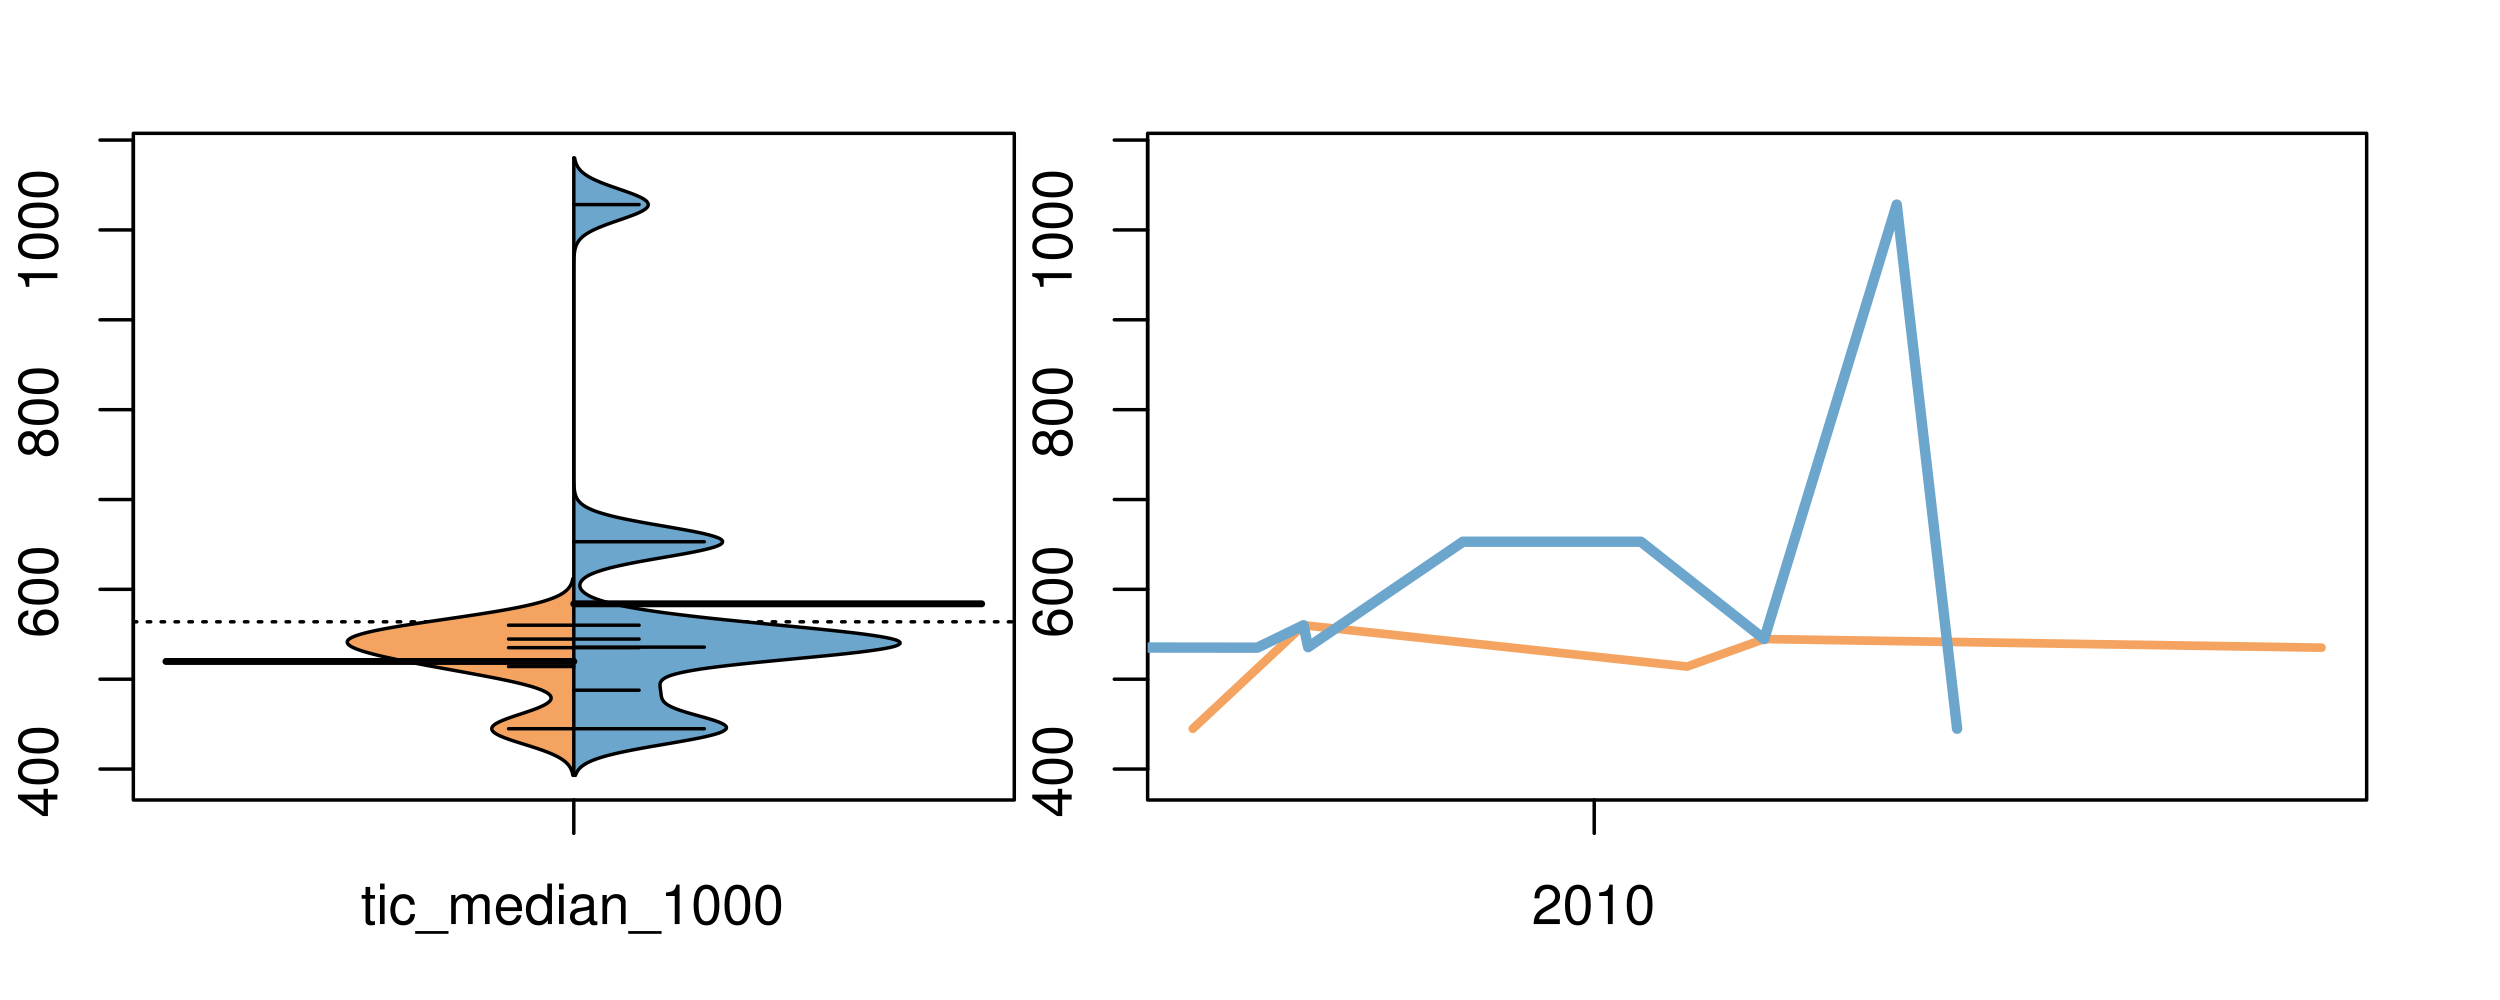 <?xml version="1.0" encoding="UTF-8"?>
<svg xmlns="http://www.w3.org/2000/svg" xmlns:xlink="http://www.w3.org/1999/xlink" width="540pt" height="216pt" viewBox="0 0 540 216" version="1.1">
<defs>
<g>
<symbol overflow="visible" id="glyph0-0">
<path style="stroke:none;" d="M -2.047 -3.922 L 0 -3.922 L 0 -4.984 L -2.047 -4.984 L -2.047 -6.234 L -2.984 -6.234 L -2.984 -4.984 L -8.516 -4.984 L -8.516 -4.203 L -3.156 -0.344 L -2.047 -0.344 Z M -2.984 -3.922 L -2.984 -1.266 L -6.703 -3.922 Z M -2.984 -3.922 "/>
</symbol>
<symbol overflow="visible" id="glyph0-1">
<path style="stroke:none;" d="M -8.516 -3.297 C -8.516 -2.516 -8.156 -1.781 -7.578 -1.344 C -6.828 -0.797 -5.688 -0.516 -4.109 -0.516 C -1.25 -0.516 0.281 -1.469 0.281 -3.297 C 0.281 -5.094 -1.25 -6.078 -4.047 -6.078 C -5.703 -6.078 -6.797 -5.812 -7.578 -5.25 C -8.172 -4.812 -8.516 -4.109 -8.516 -3.297 Z M -7.578 -3.297 C -7.578 -4.438 -6.422 -5 -4.141 -5 C -1.734 -5 -0.594 -4.453 -0.594 -3.281 C -0.594 -2.156 -1.781 -1.594 -4.109 -1.594 C -6.438 -1.594 -7.578 -2.156 -7.578 -3.297 Z M -7.578 -3.297 "/>
</symbol>
<symbol overflow="visible" id="glyph0-2">
<path style="stroke:none;" d="M -6.281 -5.969 C -7.688 -5.766 -8.516 -4.859 -8.516 -3.562 C -8.516 -2.625 -8.047 -1.781 -7.297 -1.281 C -6.469 -0.75 -5.422 -0.516 -3.875 -0.516 C -2.453 -0.516 -1.531 -0.734 -0.781 -1.234 C -0.094 -1.688 0.281 -2.438 0.281 -3.375 C 0.281 -4.984 -0.922 -6.156 -2.594 -6.156 C -4.172 -6.156 -5.297 -5.078 -5.297 -3.547 C -5.297 -2.719 -4.969 -2.047 -4.344 -1.594 C -6.422 -1.609 -7.578 -2.281 -7.578 -3.484 C -7.578 -4.234 -7.109 -4.75 -6.281 -4.922 Z M -4.359 -3.422 C -4.359 -4.438 -3.641 -5.078 -2.516 -5.078 C -1.438 -5.078 -0.656 -4.359 -0.656 -3.391 C -0.656 -2.406 -1.469 -1.656 -2.562 -1.656 C -3.625 -1.656 -4.359 -2.375 -4.359 -3.422 Z M -4.359 -3.422 "/>
</symbol>
<symbol overflow="visible" id="glyph0-3">
<path style="stroke:none;" d="M -4.469 -4.688 C -5 -5.562 -5.438 -5.859 -6.234 -5.859 C -7.578 -5.859 -8.516 -4.812 -8.516 -3.297 C -8.516 -1.797 -7.578 -0.75 -6.234 -0.75 C -5.453 -0.75 -5.016 -1.031 -4.469 -1.891 C -4.016 -0.922 -3.297 -0.438 -2.359 -0.438 C -0.797 -0.438 0.281 -1.625 0.281 -3.297 C 0.281 -4.984 -0.797 -6.156 -2.359 -6.156 C -3.297 -6.156 -4.016 -5.672 -4.469 -4.688 Z M -7.578 -3.297 C -7.578 -4.203 -7.047 -4.781 -6.219 -4.781 C -5.422 -4.781 -4.891 -4.188 -4.891 -3.297 C -4.891 -2.406 -5.422 -1.828 -6.234 -1.828 C -7.047 -1.828 -7.578 -2.406 -7.578 -3.297 Z M -4.016 -3.297 C -4.016 -4.359 -3.344 -5.078 -2.344 -5.078 C -1.328 -5.078 -0.656 -4.359 -0.656 -3.281 C -0.656 -2.25 -1.344 -1.531 -2.344 -1.531 C -3.344 -1.531 -4.016 -2.25 -4.016 -3.297 Z M -4.016 -3.297 "/>
</symbol>
<symbol overflow="visible" id="glyph0-4">
<path style="stroke:none;" d="M -6.062 -3.109 L 0 -3.109 L 0 -4.156 L -8.516 -4.156 L -8.516 -3.469 C -7.203 -3.094 -7.016 -2.859 -6.812 -1.219 L -6.062 -1.219 Z M -6.062 -3.109 "/>
</symbol>
<symbol overflow="visible" id="glyph0-5">
<path style="stroke:none;" d="M -8.75 -5.938 L -8.75 -4.938 L -5.5 -4.938 C -6.125 -4.531 -6.469 -3.859 -6.469 -3.016 C -6.469 -1.375 -5.156 -0.312 -3.156 -0.312 C -1.031 -0.312 0.281 -1.359 0.281 -3.047 C 0.281 -3.906 -0.047 -4.516 -0.828 -5.047 L 0 -5.047 L 0 -5.938 Z M -5.531 -3.188 C -5.531 -4.266 -4.578 -4.938 -3.078 -4.938 C -1.625 -4.938 -0.656 -4.25 -0.656 -3.188 C -0.656 -2.094 -1.625 -1.359 -3.094 -1.359 C -4.562 -1.359 -5.531 -2.094 -5.531 -3.188 Z M -5.531 -3.188 "/>
</symbol>
<symbol overflow="visible" id="glyph0-6">
<path style="stroke:none;" d="M -6.281 -3.094 L -6.281 -2.047 L -7.266 -2.047 C -7.688 -2.047 -7.906 -2.297 -7.906 -2.75 C -7.906 -2.828 -7.906 -2.875 -7.891 -3.094 L -8.719 -3.094 C -8.766 -2.875 -8.781 -2.734 -8.781 -2.531 C -8.781 -1.609 -8.25 -1.062 -7.359 -1.062 L -6.281 -1.062 L -6.281 -0.219 L -5.469 -0.219 L -5.469 -1.062 L 0 -1.062 L 0 -2.047 L -5.469 -2.047 L -5.469 -3.094 Z M -6.281 -3.094 "/>
</symbol>
<symbol overflow="visible" id="glyph0-7">
<path style="stroke:none;" d="M 1.516 -6.938 L 1.516 0.266 L 2.109 0.266 L 2.109 -6.938 Z M 1.516 -6.938 "/>
</symbol>
<symbol overflow="visible" id="glyph0-8">
<path style="stroke:none;" d="M -6.469 -3.266 C -6.469 -1.5 -5.203 -0.438 -3.094 -0.438 C -0.984 -0.438 0.281 -1.484 0.281 -3.281 C 0.281 -5.047 -0.984 -6.125 -3.047 -6.125 C -5.219 -6.125 -6.469 -5.078 -6.469 -3.266 Z M -5.547 -3.281 C -5.547 -4.406 -4.625 -5.078 -3.062 -5.078 C -1.578 -5.078 -0.641 -4.375 -0.641 -3.281 C -0.641 -2.156 -1.578 -1.469 -3.094 -1.469 C -4.609 -1.469 -5.547 -2.156 -5.547 -3.281 Z M -5.547 -3.281 "/>
</symbol>
<symbol overflow="visible" id="glyph0-9">
<path style="stroke:none;" d="M -8.75 -1.828 L -8.75 -0.812 L 0 -0.812 L 0 -1.828 Z M -8.75 -1.828 "/>
</symbol>
<symbol overflow="visible" id="glyph0-10">
<path style="stroke:none;" d="M -1.25 -2.297 L -1.25 -1.047 L 0 -1.047 L 0 -2.297 Z M -1.25 -2.297 "/>
</symbol>
<symbol overflow="visible" id="glyph0-11">
<path style="stroke:none;" d="M 0 -3.422 L -6.281 -5.828 L -6.281 -4.703 L -1.188 -2.922 L -6.281 -1.25 L -6.281 -0.125 L 0 -2.328 Z M 0 -3.422 "/>
</symbol>
<symbol overflow="visible" id="glyph0-12">
<path style="stroke:none;" d="M -0.594 -6.422 C -0.562 -6.312 -0.562 -6.266 -0.562 -6.203 C -0.562 -5.859 -0.75 -5.656 -1.062 -5.656 L -4.75 -5.656 C -5.875 -5.656 -6.469 -4.844 -6.469 -3.297 C -6.469 -2.391 -6.203 -1.625 -5.734 -1.219 C -5.406 -0.922 -5.047 -0.797 -4.422 -0.781 L -4.422 -1.781 C -5.203 -1.875 -5.547 -2.328 -5.547 -3.266 C -5.547 -4.156 -5.203 -4.672 -4.609 -4.672 L -4.344 -4.672 C -3.922 -4.672 -3.75 -4.422 -3.641 -3.625 C -3.469 -2.203 -3.422 -1.984 -3.266 -1.609 C -2.969 -0.875 -2.406 -0.5 -1.578 -0.5 C -0.438 -0.5 0.281 -1.297 0.281 -2.562 C 0.281 -3.359 0 -4 -0.641 -4.703 C -0.016 -4.781 0.281 -5.094 0.281 -5.734 C 0.281 -5.938 0.25 -6.094 0.172 -6.422 Z M -1.984 -4.672 C -1.641 -4.672 -1.438 -4.578 -1.156 -4.266 C -0.797 -3.859 -0.594 -3.375 -0.594 -2.781 C -0.594 -2 -0.969 -1.547 -1.609 -1.547 C -2.266 -1.547 -2.609 -1.984 -2.766 -3.062 C -2.906 -4.109 -2.953 -4.328 -3.109 -4.672 Z M -1.984 -4.672 "/>
</symbol>
<symbol overflow="visible" id="glyph0-13">
<path style="stroke:none;" d="M 0 -5.781 L -6.281 -5.781 L -6.281 -4.781 L -2.719 -4.781 C -1.438 -4.781 -0.594 -4.109 -0.594 -3.078 C -0.594 -2.281 -1.078 -1.781 -1.844 -1.781 L -6.281 -1.781 L -6.281 -0.781 L -1.438 -0.781 C -0.391 -0.781 0.281 -1.562 0.281 -2.781 C 0.281 -3.703 -0.047 -4.297 -0.875 -4.891 L 0 -4.891 Z M 0 -5.781 "/>
</symbol>
<symbol overflow="visible" id="glyph0-14">
<path style="stroke:none;" d="M -2.812 -6.156 C -3.766 -6.156 -4.344 -6.078 -4.812 -5.906 C -5.844 -5.5 -6.469 -4.531 -6.469 -3.359 C -6.469 -1.609 -5.125 -0.484 -3.062 -0.484 C -1 -0.484 0.281 -1.578 0.281 -3.344 C 0.281 -4.781 -0.547 -5.766 -1.906 -6.031 L -1.906 -5.016 C -1.078 -4.734 -0.641 -4.172 -0.641 -3.375 C -0.641 -2.734 -0.938 -2.203 -1.469 -1.859 C -1.828 -1.625 -2.188 -1.531 -2.812 -1.531 Z M -3.625 -1.547 C -4.781 -1.625 -5.547 -2.344 -5.547 -3.344 C -5.547 -4.328 -4.734 -5.094 -3.703 -5.094 C -3.672 -5.094 -3.641 -5.094 -3.625 -5.078 Z M -3.625 -1.547 "/>
</symbol>
<symbol overflow="visible" id="glyph1-0">
<path style="stroke:none;" d="M 3.047 -6.281 L 2.016 -6.281 L 2.016 -8.016 L 1.016 -8.016 L 1.016 -6.281 L 0.172 -6.281 L 0.172 -5.469 L 1.016 -5.469 L 1.016 -0.719 C 1.016 -0.078 1.453 0.281 2.234 0.281 C 2.469 0.281 2.719 0.25 3.047 0.188 L 3.047 -0.641 C 2.922 -0.609 2.766 -0.594 2.562 -0.594 C 2.141 -0.594 2.016 -0.719 2.016 -1.156 L 2.016 -5.469 L 3.047 -5.469 Z M 3.047 -6.281 "/>
</symbol>
<symbol overflow="visible" id="glyph1-1">
<path style="stroke:none;" d="M 1.797 -6.281 L 0.797 -6.281 L 0.797 0 L 1.797 0 Z M 1.797 -8.75 L 0.797 -8.75 L 0.797 -7.484 L 1.797 -7.484 Z M 1.797 -8.75 "/>
</symbol>
<symbol overflow="visible" id="glyph1-2">
<path style="stroke:none;" d="M 5.656 -4.172 C 5.609 -4.781 5.469 -5.188 5.234 -5.531 C 4.797 -6.125 4.047 -6.469 3.172 -6.469 C 1.469 -6.469 0.375 -5.125 0.375 -3.031 C 0.375 -1.016 1.453 0.281 3.156 0.281 C 4.656 0.281 5.609 -0.625 5.719 -2.156 L 4.719 -2.156 C 4.547 -1.156 4.031 -0.641 3.188 -0.641 C 2.078 -0.641 1.422 -1.547 1.422 -3.031 C 1.422 -4.609 2.062 -5.547 3.156 -5.547 C 4 -5.547 4.531 -5.047 4.641 -4.172 Z M 5.656 -4.172 "/>
</symbol>
<symbol overflow="visible" id="glyph1-3">
<path style="stroke:none;" d="M 6.938 1.516 L -0.266 1.516 L -0.266 2.109 L 6.938 2.109 Z M 6.938 1.516 "/>
</symbol>
<symbol overflow="visible" id="glyph1-4">
<path style="stroke:none;" d="M 0.844 -6.281 L 0.844 0 L 1.844 0 L 1.844 -3.953 C 1.844 -4.859 2.516 -5.594 3.328 -5.594 C 4.062 -5.594 4.484 -5.141 4.484 -4.328 L 4.484 0 L 5.5 0 L 5.5 -3.953 C 5.5 -4.859 6.156 -5.594 6.969 -5.594 C 7.703 -5.594 8.141 -5.125 8.141 -4.328 L 8.141 0 L 9.141 0 L 9.141 -4.719 C 9.141 -5.844 8.5 -6.469 7.312 -6.469 C 6.484 -6.469 5.969 -6.219 5.391 -5.516 C 5.016 -6.188 4.516 -6.469 3.703 -6.469 C 2.859 -6.469 2.297 -6.156 1.766 -5.406 L 1.766 -6.281 Z M 0.844 -6.281 "/>
</symbol>
<symbol overflow="visible" id="glyph1-5">
<path style="stroke:none;" d="M 6.156 -2.812 C 6.156 -3.766 6.078 -4.344 5.906 -4.812 C 5.5 -5.844 4.531 -6.469 3.359 -6.469 C 1.609 -6.469 0.484 -5.125 0.484 -3.062 C 0.484 -1 1.578 0.281 3.344 0.281 C 4.781 0.281 5.766 -0.547 6.031 -1.906 L 5.016 -1.906 C 4.734 -1.078 4.172 -0.641 3.375 -0.641 C 2.734 -0.641 2.203 -0.938 1.859 -1.469 C 1.625 -1.828 1.531 -2.188 1.531 -2.812 Z M 1.547 -3.625 C 1.625 -4.781 2.344 -5.547 3.344 -5.547 C 4.328 -5.547 5.094 -4.734 5.094 -3.703 C 5.094 -3.672 5.094 -3.641 5.078 -3.625 Z M 1.547 -3.625 "/>
</symbol>
<symbol overflow="visible" id="glyph1-6">
<path style="stroke:none;" d="M 5.938 -8.75 L 4.938 -8.75 L 4.938 -5.5 C 4.531 -6.125 3.859 -6.469 3.016 -6.469 C 1.375 -6.469 0.312 -5.156 0.312 -3.156 C 0.312 -1.031 1.359 0.281 3.047 0.281 C 3.906 0.281 4.516 -0.047 5.047 -0.828 L 5.047 0 L 5.938 0 Z M 3.188 -5.531 C 4.266 -5.531 4.938 -4.578 4.938 -3.078 C 4.938 -1.625 4.25 -0.656 3.188 -0.656 C 2.094 -0.656 1.359 -1.625 1.359 -3.094 C 1.359 -4.562 2.094 -5.531 3.188 -5.531 Z M 3.188 -5.531 "/>
</symbol>
<symbol overflow="visible" id="glyph1-7">
<path style="stroke:none;" d="M 6.422 -0.594 C 6.312 -0.562 6.266 -0.562 6.203 -0.562 C 5.859 -0.562 5.656 -0.75 5.656 -1.062 L 5.656 -4.75 C 5.656 -5.875 4.844 -6.469 3.297 -6.469 C 2.391 -6.469 1.625 -6.203 1.219 -5.734 C 0.922 -5.406 0.797 -5.047 0.781 -4.422 L 1.781 -4.422 C 1.875 -5.203 2.328 -5.547 3.266 -5.547 C 4.156 -5.547 4.672 -5.203 4.672 -4.609 L 4.672 -4.344 C 4.672 -3.922 4.422 -3.75 3.625 -3.641 C 2.203 -3.469 1.984 -3.422 1.609 -3.266 C 0.875 -2.969 0.5 -2.406 0.5 -1.578 C 0.5 -0.438 1.297 0.281 2.562 0.281 C 3.359 0.281 4 0 4.703 -0.641 C 4.781 -0.016 5.094 0.281 5.734 0.281 C 5.938 0.281 6.094 0.25 6.422 0.172 Z M 4.672 -1.984 C 4.672 -1.641 4.578 -1.438 4.266 -1.156 C 3.859 -0.797 3.375 -0.594 2.781 -0.594 C 2 -0.594 1.547 -0.969 1.547 -1.609 C 1.547 -2.266 1.984 -2.609 3.062 -2.766 C 4.109 -2.906 4.328 -2.953 4.672 -3.109 Z M 4.672 -1.984 "/>
</symbol>
<symbol overflow="visible" id="glyph1-8">
<path style="stroke:none;" d="M 0.844 -6.281 L 0.844 0 L 1.844 0 L 1.844 -3.469 C 1.844 -4.75 2.516 -5.594 3.547 -5.594 C 4.344 -5.594 4.844 -5.109 4.844 -4.359 L 4.844 0 L 5.844 0 L 5.844 -4.75 C 5.844 -5.797 5.062 -6.469 3.859 -6.469 C 2.922 -6.469 2.312 -6.109 1.766 -5.234 L 1.766 -6.281 Z M 0.844 -6.281 "/>
</symbol>
<symbol overflow="visible" id="glyph1-9">
<path style="stroke:none;" d="M 3.109 -6.062 L 3.109 0 L 4.156 0 L 4.156 -8.516 L 3.469 -8.516 C 3.094 -7.203 2.859 -7.016 1.219 -6.812 L 1.219 -6.062 Z M 3.109 -6.062 "/>
</symbol>
<symbol overflow="visible" id="glyph1-10">
<path style="stroke:none;" d="M 3.297 -8.516 C 2.516 -8.516 1.781 -8.156 1.344 -7.578 C 0.797 -6.828 0.516 -5.688 0.516 -4.109 C 0.516 -1.25 1.469 0.281 3.297 0.281 C 5.094 0.281 6.078 -1.25 6.078 -4.047 C 6.078 -5.703 5.812 -6.797 5.25 -7.578 C 4.812 -8.172 4.109 -8.516 3.297 -8.516 Z M 3.297 -7.578 C 4.438 -7.578 5 -6.422 5 -4.141 C 5 -1.734 4.453 -0.594 3.281 -0.594 C 2.156 -0.594 1.594 -1.781 1.594 -4.109 C 1.594 -6.438 2.156 -7.578 3.297 -7.578 Z M 3.297 -7.578 "/>
</symbol>
<symbol overflow="visible" id="glyph1-11">
<path style="stroke:none;" d="M 6.078 -1.047 L 1.594 -1.047 C 1.703 -1.734 2.094 -2.188 3.125 -2.797 L 4.328 -3.438 C 5.516 -4.094 6.125 -4.969 6.125 -6.016 C 6.125 -6.719 5.844 -7.375 5.344 -7.844 C 4.844 -8.297 4.219 -8.516 3.406 -8.516 C 2.328 -8.516 1.531 -8.125 1.062 -7.406 C 0.75 -6.953 0.625 -6.422 0.594 -5.562 L 1.656 -5.562 C 1.688 -6.125 1.766 -6.484 1.906 -6.75 C 2.188 -7.266 2.734 -7.578 3.375 -7.578 C 4.328 -7.578 5.047 -6.906 5.047 -5.984 C 5.047 -5.312 4.656 -4.734 3.906 -4.312 L 2.797 -3.688 C 1.016 -2.672 0.5 -1.875 0.406 0 L 6.078 0 Z M 6.078 -1.047 "/>
</symbol>
</g>
<clipPath id="clip1">
  <path d="M 28.801 28.801 L 220.086 28.801 L 220.086 173.801 L 28.801 173.801 Z M 28.801 28.801 "/>
</clipPath>
<clipPath id="clip2">
  <path d="M 247.887 28.801 L 512.199 28.801 L 512.199 173.801 L 247.887 173.801 Z M 247.887 28.801 "/>
</clipPath>
<clipPath id="clip3">
  <path d="M 233.484 14.398 L 526.598 14.398 L 526.598 188.199 L 233.484 188.199 Z M 233.484 14.398 "/>
</clipPath>
<clipPath id="clip4">
  <path d="M 247.887 28.801 L 512.199 28.801 L 512.199 173.801 L 247.887 173.801 Z M 247.887 28.801 "/>
</clipPath>
</defs>
<g id="surface306">
<path style="fill:none;stroke-width:0.75;stroke-linecap:round;stroke-linejoin:round;stroke:rgb(0%,0%,0%);stroke-opacity:1;stroke-miterlimit:10;" d="M 28.801 172.801 L 219.086 172.801 L 219.086 28.801 L 28.801 28.801 L 28.801 172.801 "/>
<path style="fill:none;stroke-width:0.75;stroke-linecap:round;stroke-linejoin:round;stroke:rgb(0%,0%,0%);stroke-opacity:1;stroke-miterlimit:10;" d="M 28.801 166.121 L 28.801 30.258 "/>
<path style="fill:none;stroke-width:0.75;stroke-linecap:round;stroke-linejoin:round;stroke:rgb(0%,0%,0%);stroke-opacity:1;stroke-miterlimit:10;" d="M 28.801 166.121 L 21.602 166.121 "/>
<path style="fill:none;stroke-width:0.75;stroke-linecap:round;stroke-linejoin:round;stroke:rgb(0%,0%,0%);stroke-opacity:1;stroke-miterlimit:10;" d="M 28.801 146.711 L 21.602 146.711 "/>
<path style="fill:none;stroke-width:0.75;stroke-linecap:round;stroke-linejoin:round;stroke:rgb(0%,0%,0%);stroke-opacity:1;stroke-miterlimit:10;" d="M 28.801 127.301 L 21.602 127.301 "/>
<path style="fill:none;stroke-width:0.75;stroke-linecap:round;stroke-linejoin:round;stroke:rgb(0%,0%,0%);stroke-opacity:1;stroke-miterlimit:10;" d="M 28.801 107.895 L 21.602 107.895 "/>
<path style="fill:none;stroke-width:0.75;stroke-linecap:round;stroke-linejoin:round;stroke:rgb(0%,0%,0%);stroke-opacity:1;stroke-miterlimit:10;" d="M 28.801 88.484 L 21.602 88.484 "/>
<path style="fill:none;stroke-width:0.75;stroke-linecap:round;stroke-linejoin:round;stroke:rgb(0%,0%,0%);stroke-opacity:1;stroke-miterlimit:10;" d="M 28.801 69.078 L 21.602 69.078 "/>
<path style="fill:none;stroke-width:0.75;stroke-linecap:round;stroke-linejoin:round;stroke:rgb(0%,0%,0%);stroke-opacity:1;stroke-miterlimit:10;" d="M 28.801 49.668 L 21.602 49.668 "/>
<path style="fill:none;stroke-width:0.75;stroke-linecap:round;stroke-linejoin:round;stroke:rgb(0%,0%,0%);stroke-opacity:1;stroke-miterlimit:10;" d="M 28.801 30.258 L 21.602 30.258 "/>
<g style="fill:rgb(0%,0%,0%);fill-opacity:1;">
  <use xlink:href="#glyph0-0" x="12.396" y="176.621"/>
  <use xlink:href="#glyph0-1" x="12.396" y="169.949"/>
  <use xlink:href="#glyph0-1" x="12.396" y="163.277"/>
</g>
<g style="fill:rgb(0%,0%,0%);fill-opacity:1;">
  <use xlink:href="#glyph0-2" x="12.396" y="137.801"/>
  <use xlink:href="#glyph0-1" x="12.396" y="131.129"/>
  <use xlink:href="#glyph0-1" x="12.396" y="124.457"/>
</g>
<g style="fill:rgb(0%,0%,0%);fill-opacity:1;">
  <use xlink:href="#glyph0-3" x="12.396" y="98.984"/>
  <use xlink:href="#glyph0-1" x="12.396" y="92.312"/>
  <use xlink:href="#glyph0-1" x="12.396" y="85.641"/>
</g>
<g style="fill:rgb(0%,0%,0%);fill-opacity:1;">
  <use xlink:href="#glyph0-4" x="12.396" y="63.168"/>
  <use xlink:href="#glyph0-1" x="12.396" y="56.496"/>
  <use xlink:href="#glyph0-1" x="12.396" y="49.824"/>
  <use xlink:href="#glyph0-1" x="12.396" y="43.152"/>
</g>
<path style="fill:none;stroke-width:0.75;stroke-linecap:round;stroke-linejoin:round;stroke:rgb(0%,0%,0%);stroke-opacity:1;stroke-miterlimit:10;" d="M 123.941 172.801 L 123.941 172.801 "/>
<path style="fill:none;stroke-width:0.75;stroke-linecap:round;stroke-linejoin:round;stroke:rgb(0%,0%,0%);stroke-opacity:1;stroke-miterlimit:10;" d="M 123.941 172.801 L 123.941 180 "/>
<g style="fill:rgb(0%,0%,0%);fill-opacity:1;">
  <use xlink:href="#glyph1-0" x="77.941" y="199.596"/>
  <use xlink:href="#glyph1-1" x="81.277" y="199.596"/>
  <use xlink:href="#glyph1-2" x="83.941" y="199.596"/>
  <use xlink:href="#glyph1-3" x="89.941" y="199.596"/>
  <use xlink:href="#glyph1-4" x="96.613" y="199.596"/>
  <use xlink:href="#glyph1-5" x="106.609" y="199.596"/>
  <use xlink:href="#glyph1-6" x="113.281" y="199.596"/>
  <use xlink:href="#glyph1-1" x="119.953" y="199.596"/>
  <use xlink:href="#glyph1-7" x="122.617" y="199.596"/>
  <use xlink:href="#glyph1-8" x="129.289" y="199.596"/>
  <use xlink:href="#glyph1-3" x="135.961" y="199.596"/>
  <use xlink:href="#glyph1-9" x="142.633" y="199.596"/>
  <use xlink:href="#glyph1-10" x="149.305" y="199.596"/>
  <use xlink:href="#glyph1-10" x="155.977" y="199.596"/>
  <use xlink:href="#glyph1-10" x="162.648" y="199.596"/>
</g>
<g clip-path="url(#clip1)" clip-rule="nonzero">
<path style="fill:none;stroke-width:0.75;stroke-linecap:round;stroke-linejoin:round;stroke:rgb(0%,0%,0%);stroke-opacity:1;stroke-dasharray:0.75,2.25;stroke-miterlimit:10;" d="M 28.801 134.312 L 219.086 134.312 "/>
<path style=" stroke:none;fill-rule:nonzero;fill:rgb(95.686%,64.314%,37.647%);fill-opacity:1;" d="M 123.941 124.984 L 123.734 124.984 L 123.719 125.07 L 123.68 125.234 L 123.66 125.32 L 123.641 125.402 L 123.594 125.566 L 123.566 125.652 L 123.512 125.816 L 123.48 125.902 L 123.449 125.984 L 123.414 126.066 L 123.375 126.148 L 123.336 126.234 L 123.297 126.316 L 123.25 126.398 L 123.207 126.48 L 123.156 126.566 L 123.105 126.648 L 123.047 126.73 L 122.988 126.816 L 122.93 126.898 L 122.797 127.062 L 122.727 127.148 L 122.57 127.312 L 122.488 127.398 L 122.309 127.562 L 122.211 127.645 L 122.113 127.73 L 121.895 127.895 L 121.781 127.98 L 121.531 128.145 L 121.398 128.227 L 121.262 128.312 L 121.117 128.395 L 120.969 128.477 L 120.812 128.562 L 120.648 128.645 L 120.48 128.727 L 120.305 128.809 L 120.121 128.895 L 119.934 128.977 L 119.738 129.059 L 119.531 129.141 L 119.32 129.227 L 119.102 129.309 L 118.875 129.391 L 118.645 129.477 L 118.398 129.559 L 118.148 129.641 L 117.891 129.723 L 117.625 129.809 L 117.352 129.891 L 117.066 129.973 L 116.777 130.059 L 116.477 130.141 L 116.168 130.223 L 115.852 130.305 L 115.523 130.391 L 115.188 130.473 L 114.848 130.555 L 114.492 130.641 L 114.133 130.723 L 113.766 130.805 L 113.387 130.887 L 113.004 130.973 L 112.605 131.055 L 112.203 131.137 L 111.793 131.223 L 111.371 131.305 L 110.945 131.387 L 110.508 131.469 L 110.062 131.555 L 109.609 131.637 L 109.148 131.719 L 108.684 131.805 L 108.207 131.887 L 107.727 131.969 L 107.238 132.051 L 106.742 132.137 L 106.242 132.219 L 105.734 132.301 L 105.219 132.383 L 104.699 132.469 L 104.172 132.551 L 103.641 132.633 L 103.109 132.719 L 102.023 132.883 L 101.473 132.965 L 100.922 133.051 L 100.367 133.133 L 99.809 133.215 L 99.25 133.301 L 98.688 133.383 L 97.555 133.547 L 96.988 133.633 L 96.418 133.715 L 95.852 133.797 L 95.285 133.883 L 94.715 133.965 L 94.148 134.047 L 93.586 134.129 L 93.02 134.215 L 91.902 134.379 L 91.348 134.465 L 90.793 134.547 L 90.246 134.629 L 89.703 134.711 L 89.164 134.797 L 88.629 134.879 L 88.102 134.961 L 87.574 135.047 L 87.059 135.129 L 86.551 135.211 L 86.047 135.293 L 85.551 135.379 L 85.062 135.461 L 84.586 135.543 L 84.113 135.625 L 83.648 135.711 L 83.199 135.793 L 82.754 135.875 L 82.324 135.961 L 81.902 136.043 L 81.484 136.125 L 81.086 136.207 L 80.695 136.293 L 80.316 136.375 L 79.949 136.457 L 79.59 136.543 L 79.25 136.625 L 78.918 136.707 L 78.598 136.789 L 78.293 136.875 L 78 136.957 L 77.719 137.039 L 77.453 137.125 L 77.199 137.207 L 76.961 137.289 L 76.734 137.371 L 76.523 137.457 L 76.324 137.539 L 76.137 137.621 L 75.969 137.707 L 75.812 137.789 L 75.668 137.871 L 75.539 137.953 L 75.422 138.039 L 75.324 138.121 L 75.238 138.203 L 75.16 138.289 L 75.105 138.371 L 75.059 138.453 L 75.027 138.535 L 75.012 138.621 L 75 138.703 L 75.016 138.785 L 75.035 138.867 L 75.07 138.953 L 75.121 139.035 L 75.176 139.117 L 75.254 139.203 L 75.34 139.285 L 75.434 139.367 L 75.547 139.449 L 75.668 139.535 L 75.801 139.617 L 75.949 139.699 L 76.102 139.785 L 76.27 139.867 L 76.449 139.949 L 76.637 140.031 L 76.836 140.117 L 77.043 140.199 L 77.266 140.281 L 77.492 140.367 L 77.73 140.449 L 77.977 140.531 L 78.23 140.613 L 78.496 140.699 L 78.77 140.781 L 79.047 140.863 L 79.34 140.949 L 79.637 141.031 L 79.938 141.113 L 80.25 141.195 L 80.566 141.281 L 80.895 141.363 L 81.227 141.445 L 81.562 141.531 L 81.906 141.613 L 82.258 141.695 L 82.613 141.777 L 82.977 141.863 L 83.34 141.945 L 84.09 142.109 L 84.473 142.195 L 84.859 142.277 L 85.25 142.359 L 85.645 142.445 L 86.043 142.527 L 86.855 142.691 L 87.266 142.777 L 88.102 142.941 L 88.523 143.027 L 88.945 143.109 L 89.805 143.273 L 90.238 143.359 L 91.113 143.523 L 91.555 143.609 L 91.996 143.691 L 92.441 143.773 L 92.891 143.855 L 93.34 143.941 L 93.789 144.023 L 94.242 144.105 L 94.695 144.191 L 95.148 144.273 L 96.062 144.438 L 96.52 144.523 L 97.434 144.688 L 97.895 144.77 L 98.352 144.855 L 98.812 144.938 L 99.27 145.02 L 99.727 145.105 L 100.641 145.27 L 101.094 145.352 L 101.547 145.438 L 102.453 145.602 L 102.898 145.688 L 103.348 145.77 L 104.23 145.934 L 104.672 146.02 L 105.539 146.184 L 105.969 146.27 L 106.395 146.352 L 106.816 146.434 L 107.234 146.516 L 107.648 146.602 L 108.059 146.684 L 108.461 146.766 L 108.863 146.852 L 109.645 147.016 L 110.027 147.098 L 110.402 147.184 L 110.777 147.266 L 111.141 147.348 L 111.5 147.434 L 111.855 147.516 L 112.199 147.598 L 112.535 147.68 L 112.867 147.766 L 113.191 147.848 L 113.512 147.93 L 113.816 148.012 L 114.121 148.098 L 114.414 148.18 L 114.699 148.262 L 114.977 148.348 L 115.242 148.43 L 115.504 148.512 L 115.758 148.594 L 115.996 148.68 L 116.234 148.762 L 116.457 148.844 L 116.672 148.93 L 116.883 149.012 L 117.078 149.094 L 117.27 149.176 L 117.449 149.262 L 117.617 149.344 L 117.777 149.426 L 117.93 149.512 L 118.07 149.594 L 118.203 149.676 L 118.324 149.758 L 118.438 149.844 L 118.539 149.926 L 118.633 150.008 L 118.719 150.094 L 118.789 150.176 L 118.855 150.258 L 118.91 150.34 L 118.953 150.426 L 118.992 150.508 L 119.016 150.59 L 119.031 150.676 L 119.039 150.758 L 119.035 150.84 L 119.023 150.922 L 119 151.008 L 118.969 151.09 L 118.934 151.172 L 118.879 151.254 L 118.824 151.34 L 118.754 151.422 L 118.68 151.504 L 118.594 151.59 L 118.5 151.672 L 118.398 151.754 L 118.289 151.836 L 118.168 151.922 L 118.043 152.004 L 117.906 152.086 L 117.766 152.172 L 117.617 152.254 L 117.297 152.418 L 117.125 152.504 L 116.945 152.586 L 116.762 152.668 L 116.57 152.754 L 116.375 152.836 L 116.172 152.918 L 115.965 153 L 115.75 153.086 L 115.531 153.168 L 115.309 153.25 L 115.082 153.336 L 114.852 153.418 L 114.617 153.5 L 114.379 153.582 L 114.137 153.668 L 113.895 153.75 L 113.648 153.832 L 113.398 153.918 L 112.898 154.082 L 112.645 154.164 L 112.395 154.25 L 112.141 154.332 L 111.891 154.414 L 111.637 154.496 L 111.387 154.582 L 110.895 154.746 L 110.648 154.832 L 110.406 154.914 L 110.168 154.996 L 109.934 155.078 L 109.703 155.164 L 109.477 155.246 L 109.258 155.328 L 109.039 155.414 L 108.828 155.496 L 108.625 155.578 L 108.426 155.66 L 108.234 155.746 L 108.047 155.828 L 107.871 155.91 L 107.699 155.996 L 107.539 156.078 L 107.383 156.16 L 107.238 156.242 L 107.102 156.328 L 106.977 156.41 L 106.855 156.492 L 106.75 156.578 L 106.652 156.66 L 106.559 156.742 L 106.484 156.824 L 106.414 156.91 L 106.355 156.992 L 106.309 157.074 L 106.27 157.16 L 106.246 157.242 L 106.23 157.324 L 106.223 157.406 L 106.234 157.492 L 106.25 157.574 L 106.277 157.656 L 106.316 157.738 L 106.363 157.824 L 106.426 157.906 L 106.496 157.988 L 106.574 158.074 L 106.668 158.156 L 106.766 158.238 L 106.879 158.32 L 107 158.406 L 107.125 158.488 L 107.266 158.57 L 107.414 158.656 L 107.57 158.738 L 107.906 158.902 L 108.09 158.988 L 108.277 159.07 L 108.477 159.152 L 108.68 159.238 L 108.887 159.32 L 109.102 159.402 L 109.324 159.484 L 109.551 159.57 L 110.02 159.734 L 110.262 159.82 L 110.754 159.984 L 111.008 160.066 L 111.266 160.152 L 111.781 160.316 L 112.043 160.402 L 112.309 160.484 L 112.57 160.566 L 112.836 160.648 L 113.102 160.734 L 113.371 160.816 L 113.637 160.898 L 113.898 160.98 L 114.164 161.066 L 114.426 161.148 L 114.691 161.23 L 114.949 161.316 L 115.465 161.48 L 115.719 161.562 L 115.969 161.648 L 116.461 161.812 L 116.703 161.898 L 116.941 161.98 L 117.176 162.062 L 117.406 162.145 L 117.633 162.23 L 117.855 162.312 L 118.074 162.395 L 118.285 162.48 L 118.496 162.562 L 118.902 162.727 L 119.098 162.812 L 119.473 162.977 L 119.652 163.062 L 119.832 163.145 L 120.004 163.227 L 120.168 163.309 L 120.332 163.395 L 120.488 163.477 L 120.641 163.559 L 120.789 163.641 L 120.93 163.727 L 121.07 163.809 L 121.203 163.891 L 121.332 163.977 L 121.457 164.059 L 121.691 164.223 L 121.801 164.309 L 122.012 164.473 L 122.109 164.559 L 122.297 164.723 L 122.383 164.805 L 122.465 164.891 L 122.547 164.973 L 122.621 165.055 L 122.695 165.141 L 122.766 165.223 L 122.832 165.305 L 122.895 165.387 L 122.953 165.473 L 123.012 165.555 L 123.066 165.637 L 123.117 165.723 L 123.168 165.805 L 123.215 165.887 L 123.258 165.969 L 123.301 166.055 L 123.379 166.219 L 123.414 166.305 L 123.449 166.387 L 123.48 166.469 L 123.508 166.551 L 123.539 166.637 L 123.566 166.719 L 123.613 166.883 L 123.637 166.969 L 123.676 167.133 L 123.695 167.219 L 123.711 167.301 L 123.73 167.383 L 123.742 167.465 L 123.941 167.465 Z M 123.941 124.984 "/>
<path style="fill:none;stroke-width:0.75;stroke-linecap:round;stroke-linejoin:round;stroke:rgb(0%,0%,0%);stroke-opacity:1;stroke-miterlimit:10;" d="M 123.941 124.984 L 123.734 124.984 L 123.719 125.07 L 123.68 125.234 L 123.66 125.32 L 123.641 125.402 L 123.594 125.566 L 123.566 125.652 L 123.512 125.816 L 123.48 125.902 L 123.449 125.984 L 123.414 126.066 L 123.375 126.148 L 123.336 126.234 L 123.297 126.316 L 123.25 126.398 L 123.207 126.48 L 123.156 126.566 L 123.105 126.648 L 123.047 126.73 L 122.988 126.816 L 122.93 126.898 L 122.797 127.062 L 122.727 127.148 L 122.57 127.312 L 122.488 127.398 L 122.309 127.562 L 122.211 127.645 L 122.113 127.73 L 121.895 127.895 L 121.781 127.98 L 121.531 128.145 L 121.398 128.227 L 121.262 128.312 L 121.117 128.395 L 120.969 128.477 L 120.812 128.562 L 120.648 128.645 L 120.48 128.727 L 120.305 128.809 L 120.121 128.895 L 119.934 128.977 L 119.738 129.059 L 119.531 129.141 L 119.32 129.227 L 119.102 129.309 L 118.875 129.391 L 118.645 129.477 L 118.398 129.559 L 118.148 129.641 L 117.891 129.723 L 117.625 129.809 L 117.352 129.891 L 117.066 129.973 L 116.777 130.059 L 116.477 130.141 L 116.168 130.223 L 115.852 130.305 L 115.523 130.391 L 115.188 130.473 L 114.848 130.555 L 114.492 130.641 L 114.133 130.723 L 113.766 130.805 L 113.387 130.887 L 113.004 130.973 L 112.605 131.055 L 112.203 131.137 L 111.793 131.223 L 111.371 131.305 L 110.945 131.387 L 110.508 131.469 L 110.062 131.555 L 109.609 131.637 L 109.148 131.719 L 108.684 131.805 L 108.207 131.887 L 107.727 131.969 L 107.238 132.051 L 106.742 132.137 L 106.242 132.219 L 105.734 132.301 L 105.219 132.383 L 104.699 132.469 L 104.172 132.551 L 103.641 132.633 L 103.109 132.719 L 102.023 132.883 L 101.473 132.965 L 100.922 133.051 L 100.367 133.133 L 99.809 133.215 L 99.25 133.301 L 98.688 133.383 L 97.555 133.547 L 96.988 133.633 L 96.418 133.715 L 95.852 133.797 L 95.285 133.883 L 94.715 133.965 L 94.148 134.047 L 93.586 134.129 L 93.02 134.215 L 91.902 134.379 L 91.348 134.465 L 90.793 134.547 L 90.246 134.629 L 89.703 134.711 L 89.164 134.797 L 88.629 134.879 L 88.102 134.961 L 87.574 135.047 L 87.059 135.129 L 86.551 135.211 L 86.047 135.293 L 85.551 135.379 L 85.062 135.461 L 84.586 135.543 L 84.113 135.625 L 83.648 135.711 L 83.199 135.793 L 82.754 135.875 L 82.324 135.961 L 81.902 136.043 L 81.484 136.125 L 81.086 136.207 L 80.695 136.293 L 80.316 136.375 L 79.949 136.457 L 79.59 136.543 L 79.25 136.625 L 78.918 136.707 L 78.598 136.789 L 78.293 136.875 L 78 136.957 L 77.719 137.039 L 77.453 137.125 L 77.199 137.207 L 76.961 137.289 L 76.734 137.371 L 76.523 137.457 L 76.324 137.539 L 76.137 137.621 L 75.969 137.707 L 75.812 137.789 L 75.668 137.871 L 75.539 137.953 L 75.422 138.039 L 75.324 138.121 L 75.238 138.203 L 75.16 138.289 L 75.105 138.371 L 75.059 138.453 L 75.027 138.535 L 75.012 138.621 L 75 138.703 L 75.016 138.785 L 75.035 138.867 L 75.07 138.953 L 75.121 139.035 L 75.176 139.117 L 75.254 139.203 L 75.34 139.285 L 75.434 139.367 L 75.547 139.449 L 75.668 139.535 L 75.801 139.617 L 75.949 139.699 L 76.102 139.785 L 76.27 139.867 L 76.449 139.949 L 76.637 140.031 L 76.836 140.117 L 77.043 140.199 L 77.266 140.281 L 77.492 140.367 L 77.73 140.449 L 77.977 140.531 L 78.23 140.613 L 78.496 140.699 L 78.77 140.781 L 79.047 140.863 L 79.34 140.949 L 79.637 141.031 L 79.938 141.113 L 80.25 141.195 L 80.566 141.281 L 80.895 141.363 L 81.227 141.445 L 81.562 141.531 L 81.906 141.613 L 82.258 141.695 L 82.613 141.777 L 82.977 141.863 L 83.34 141.945 L 84.09 142.109 L 84.473 142.195 L 84.859 142.277 L 85.25 142.359 L 85.645 142.445 L 86.043 142.527 L 86.855 142.691 L 87.266 142.777 L 88.102 142.941 L 88.523 143.027 L 88.945 143.109 L 89.805 143.273 L 90.238 143.359 L 91.113 143.523 L 91.555 143.609 L 91.996 143.691 L 92.441 143.773 L 92.891 143.855 L 93.34 143.941 L 93.789 144.023 L 94.242 144.105 L 94.695 144.191 L 95.148 144.273 L 96.062 144.438 L 96.52 144.523 L 97.434 144.688 L 97.895 144.77 L 98.352 144.855 L 98.812 144.938 L 99.27 145.02 L 99.727 145.105 L 100.641 145.27 L 101.094 145.352 L 101.547 145.438 L 102.453 145.602 L 102.898 145.688 L 103.348 145.77 L 104.23 145.934 L 104.672 146.02 L 105.539 146.184 L 105.969 146.27 L 106.395 146.352 L 106.816 146.434 L 107.234 146.516 L 107.648 146.602 L 108.059 146.684 L 108.461 146.766 L 108.863 146.852 L 109.645 147.016 L 110.027 147.098 L 110.402 147.184 L 110.777 147.266 L 111.141 147.348 L 111.5 147.434 L 111.855 147.516 L 112.199 147.598 L 112.535 147.68 L 112.867 147.766 L 113.191 147.848 L 113.512 147.93 L 113.816 148.012 L 114.121 148.098 L 114.414 148.18 L 114.699 148.262 L 114.977 148.348 L 115.242 148.43 L 115.504 148.512 L 115.758 148.594 L 115.996 148.68 L 116.234 148.762 L 116.457 148.844 L 116.672 148.93 L 116.883 149.012 L 117.078 149.094 L 117.27 149.176 L 117.449 149.262 L 117.617 149.344 L 117.777 149.426 L 117.93 149.512 L 118.07 149.594 L 118.203 149.676 L 118.324 149.758 L 118.438 149.844 L 118.539 149.926 L 118.633 150.008 L 118.719 150.094 L 118.789 150.176 L 118.855 150.258 L 118.91 150.34 L 118.953 150.426 L 118.992 150.508 L 119.016 150.59 L 119.031 150.676 L 119.039 150.758 L 119.035 150.84 L 119.023 150.922 L 119 151.008 L 118.969 151.09 L 118.934 151.172 L 118.879 151.254 L 118.824 151.34 L 118.754 151.422 L 118.68 151.504 L 118.594 151.59 L 118.5 151.672 L 118.398 151.754 L 118.289 151.836 L 118.168 151.922 L 118.043 152.004 L 117.906 152.086 L 117.766 152.172 L 117.617 152.254 L 117.297 152.418 L 117.125 152.504 L 116.945 152.586 L 116.762 152.668 L 116.57 152.754 L 116.375 152.836 L 116.172 152.918 L 115.965 153 L 115.75 153.086 L 115.531 153.168 L 115.309 153.25 L 115.082 153.336 L 114.852 153.418 L 114.617 153.5 L 114.379 153.582 L 114.137 153.668 L 113.895 153.75 L 113.648 153.832 L 113.398 153.918 L 112.898 154.082 L 112.645 154.164 L 112.395 154.25 L 112.141 154.332 L 111.891 154.414 L 111.637 154.496 L 111.387 154.582 L 110.895 154.746 L 110.648 154.832 L 110.406 154.914 L 110.168 154.996 L 109.934 155.078 L 109.703 155.164 L 109.477 155.246 L 109.258 155.328 L 109.039 155.414 L 108.828 155.496 L 108.625 155.578 L 108.426 155.66 L 108.234 155.746 L 108.047 155.828 L 107.871 155.91 L 107.699 155.996 L 107.539 156.078 L 107.383 156.16 L 107.238 156.242 L 107.102 156.328 L 106.977 156.41 L 106.855 156.492 L 106.75 156.578 L 106.652 156.66 L 106.559 156.742 L 106.484 156.824 L 106.414 156.91 L 106.355 156.992 L 106.309 157.074 L 106.27 157.16 L 106.246 157.242 L 106.23 157.324 L 106.223 157.406 L 106.234 157.492 L 106.25 157.574 L 106.277 157.656 L 106.316 157.738 L 106.363 157.824 L 106.426 157.906 L 106.496 157.988 L 106.574 158.074 L 106.668 158.156 L 106.766 158.238 L 106.879 158.32 L 107 158.406 L 107.125 158.488 L 107.266 158.57 L 107.414 158.656 L 107.57 158.738 L 107.906 158.902 L 108.09 158.988 L 108.277 159.07 L 108.477 159.152 L 108.68 159.238 L 108.887 159.32 L 109.102 159.402 L 109.324 159.484 L 109.551 159.57 L 110.02 159.734 L 110.262 159.82 L 110.754 159.984 L 111.008 160.066 L 111.266 160.152 L 111.781 160.316 L 112.043 160.402 L 112.309 160.484 L 112.57 160.566 L 112.836 160.648 L 113.102 160.734 L 113.371 160.816 L 113.637 160.898 L 113.898 160.98 L 114.164 161.066 L 114.426 161.148 L 114.691 161.23 L 114.949 161.316 L 115.465 161.48 L 115.719 161.562 L 115.969 161.648 L 116.461 161.812 L 116.703 161.898 L 116.941 161.98 L 117.176 162.062 L 117.406 162.145 L 117.633 162.23 L 117.855 162.312 L 118.074 162.395 L 118.285 162.48 L 118.496 162.562 L 118.902 162.727 L 119.098 162.812 L 119.473 162.977 L 119.652 163.062 L 119.832 163.145 L 120.004 163.227 L 120.168 163.309 L 120.332 163.395 L 120.488 163.477 L 120.641 163.559 L 120.789 163.641 L 120.93 163.727 L 121.07 163.809 L 121.203 163.891 L 121.332 163.977 L 121.457 164.059 L 121.691 164.223 L 121.801 164.309 L 122.012 164.473 L 122.109 164.559 L 122.297 164.723 L 122.383 164.805 L 122.465 164.891 L 122.547 164.973 L 122.621 165.055 L 122.695 165.141 L 122.766 165.223 L 122.832 165.305 L 122.895 165.387 L 122.953 165.473 L 123.012 165.555 L 123.066 165.637 L 123.117 165.723 L 123.168 165.805 L 123.215 165.887 L 123.258 165.969 L 123.301 166.055 L 123.379 166.219 L 123.414 166.305 L 123.449 166.387 L 123.48 166.469 L 123.508 166.551 L 123.539 166.637 L 123.566 166.719 L 123.613 166.883 L 123.637 166.969 L 123.676 167.133 L 123.695 167.219 L 123.711 167.301 L 123.73 167.383 L 123.742 167.465 L 123.941 167.465 "/>
<path style=" stroke:none;fill-rule:nonzero;fill:rgb(42.353%,65.098%,80.392%);fill-opacity:1;" d="M 123.941 167.465 L 124.309 167.465 L 124.402 167.207 L 124.516 166.945 L 124.656 166.684 L 124.82 166.422 L 125.02 166.16 L 125.262 165.902 L 125.543 165.641 L 125.875 165.379 L 126.258 165.117 L 126.695 164.855 L 127.199 164.598 L 127.781 164.336 L 128.438 164.074 L 129.172 163.812 L 129.984 163.555 L 130.883 163.293 L 131.867 163.031 L 132.945 162.77 L 134.109 162.508 L 135.348 162.25 L 136.656 161.988 L 138.031 161.727 L 139.469 161.465 L 140.953 161.203 L 142.461 160.945 L 143.984 160.684 L 145.504 160.422 L 147.004 160.16 L 148.465 159.898 L 149.859 159.641 L 151.168 159.379 L 152.383 159.117 L 153.484 158.855 L 154.461 158.594 L 155.285 158.336 L 155.934 158.074 L 156.422 157.812 L 156.746 157.551 L 156.91 157.289 L 156.906 157.031 L 156.73 156.77 L 156.387 156.508 L 155.91 156.246 L 155.312 155.984 L 154.613 155.727 L 153.828 155.465 L 152.965 155.203 L 152.055 154.941 L 151.121 154.68 L 150.188 154.422 L 149.262 154.16 L 148.367 153.898 L 147.523 153.637 L 146.746 153.375 L 146.035 153.117 L 145.395 152.855 L 144.836 152.594 L 144.352 152.332 L 143.953 152.07 L 143.637 151.812 L 143.383 151.551 L 143.191 151.289 L 143.043 151.027 L 142.938 150.766 L 142.871 150.508 L 142.82 150.246 L 142.785 149.984 L 142.754 149.723 L 142.727 149.461 L 142.691 149.203 L 142.586 148.418 L 142.566 148.156 L 142.566 147.898 L 142.594 147.637 L 142.676 147.375 L 142.824 147.113 L 143.055 146.852 L 143.383 146.594 L 143.82 146.332 L 144.383 146.07 L 145.117 145.809 L 146.023 145.551 L 147.102 145.289 L 148.359 145.027 L 149.805 144.766 L 151.434 144.504 L 153.277 144.246 L 155.312 143.984 L 157.508 143.723 L 159.855 143.461 L 162.336 143.199 L 164.926 142.941 L 167.609 142.68 L 170.34 142.418 L 173.078 142.156 L 175.797 141.895 L 178.461 141.637 L 181.039 141.375 L 183.465 141.113 L 185.715 140.852 L 187.762 140.59 L 189.582 140.332 L 191.156 140.07 L 192.461 139.809 L 193.426 139.547 L 194.062 139.285 L 194.395 139.027 L 194.418 138.766 L 194.133 138.504 L 193.551 138.242 L 192.617 137.98 L 191.402 137.723 L 189.938 137.461 L 188.242 137.199 L 186.336 136.938 L 184.242 136.676 L 181.961 136.418 L 179.551 136.156 L 177.035 135.895 L 174.445 135.633 L 171.801 135.371 L 169.121 135.113 L 166.434 134.852 L 163.762 134.59 L 161.121 134.328 L 158.527 134.066 L 155.996 133.809 L 153.531 133.547 L 151.172 133.285 L 148.91 133.023 L 146.746 132.762 L 144.688 132.504 L 142.734 132.242 L 140.895 131.98 L 139.195 131.719 L 137.609 131.457 L 136.133 131.199 L 134.77 130.938 L 133.516 130.676 L 132.363 130.414 L 131.336 130.152 L 130.406 129.895 L 129.57 129.633 L 128.816 129.371 L 128.148 129.109 L 127.559 128.848 L 127.059 128.59 L 126.629 128.328 L 126.262 128.066 L 125.953 127.805 L 125.699 127.547 L 125.5 127.285 L 125.367 127.023 L 125.281 126.762 L 125.246 126.5 L 125.258 126.242 L 125.32 125.98 L 125.434 125.719 L 125.613 125.457 L 125.848 125.195 L 126.137 124.938 L 126.492 124.676 L 126.914 124.414 L 127.402 124.152 L 127.98 123.891 L 128.641 123.633 L 129.379 123.371 L 130.199 123.109 L 131.105 122.848 L 132.098 122.586 L 133.191 122.328 L 134.367 122.066 L 135.617 121.805 L 136.938 121.543 L 138.32 121.281 L 139.754 121.023 L 141.238 120.762 L 142.742 120.5 L 144.254 120.238 L 145.758 119.977 L 147.234 119.719 L 148.664 119.457 L 150.012 119.195 L 151.266 118.934 L 152.414 118.672 L 153.438 118.414 L 154.324 118.152 L 155.051 117.891 L 155.574 117.629 L 155.918 117.367 L 156.078 117.109 L 156.055 116.848 L 155.848 116.586 L 155.449 116.324 L 154.84 116.062 L 154.07 115.805 L 153.148 115.543 L 152.09 115.281 L 150.914 115.02 L 149.625 114.758 L 148.242 114.5 L 146.797 114.238 L 145.312 113.977 L 143.809 113.715 L 142.293 113.453 L 140.793 113.195 L 139.324 112.934 L 137.902 112.672 L 136.535 112.41 L 135.23 112.148 L 133.996 111.891 L 132.84 111.629 L 131.785 111.367 L 130.809 111.105 L 129.918 110.844 L 129.105 110.586 L 128.375 110.324 L 127.727 110.062 L 127.16 109.801 L 126.66 109.543 L 126.223 109.281 L 125.844 109.02 L 125.516 108.758 L 125.238 108.496 L 125.008 108.238 L 124.809 107.977 L 124.645 107.715 L 124.508 107.453 L 124.391 107.191 L 124.301 106.934 L 124.227 106.672 L 124.164 106.41 L 124.117 106.148 L 124.078 105.887 L 124.047 105.629 L 124.023 105.367 L 124.004 105.105 L 123.988 104.844 L 123.977 104.582 L 123.969 104.324 L 123.961 104.062 L 123.949 103.277 L 123.949 103.02 L 123.945 102.758 L 123.945 101.453 L 123.941 101.191 L 123.941 59.703 L 123.945 59.441 L 123.945 57.879 L 123.949 57.617 L 123.949 57.355 L 123.957 56.832 L 123.961 56.574 L 123.984 55.789 L 123.996 55.527 L 124.012 55.27 L 124.059 54.746 L 124.09 54.484 L 124.129 54.227 L 124.176 53.965 L 124.238 53.703 L 124.309 53.441 L 124.395 53.18 L 124.496 52.922 L 124.617 52.66 L 124.758 52.398 L 124.93 52.137 L 125.125 51.875 L 125.348 51.617 L 125.605 51.355 L 125.895 51.094 L 126.227 50.832 L 126.602 50.57 L 127.016 50.312 L 127.469 50.051 L 127.969 49.789 L 128.504 49.527 L 129.09 49.266 L 129.715 49.008 L 130.375 48.746 L 131.066 48.484 L 131.785 48.223 L 132.52 47.961 L 133.273 47.703 L 134.031 47.441 L 134.785 47.18 L 135.523 46.918 L 136.238 46.656 L 136.922 46.398 L 137.559 46.137 L 138.137 45.875 L 138.652 45.613 L 139.098 45.352 L 139.465 45.094 L 139.75 44.832 L 139.934 44.57 L 140.016 44.309 L 140.008 44.047 L 139.906 43.789 L 139.715 43.527 L 139.434 43.266 L 139.055 43.004 L 138.598 42.742 L 138.07 42.484 L 137.48 42.223 L 136.844 41.961 L 136.16 41.699 L 135.438 41.438 L 134.695 41.18 L 132.434 40.395 L 131.695 40.133 L 130.98 39.875 L 130.297 39.613 L 129.641 39.352 L 129.023 39.09 L 128.441 38.828 L 127.902 38.57 L 127.41 38.309 L 126.965 38.047 L 126.559 37.785 L 126.191 37.523 L 125.863 37.266 L 125.57 37.004 L 125.32 36.742 L 125.098 36.48 L 124.91 36.223 L 124.742 35.961 L 124.602 35.699 L 124.48 35.438 L 124.383 35.176 L 124.301 34.918 L 124.23 34.656 L 124.172 34.395 L 124.125 34.133 L 123.941 34.133 Z M 123.941 167.465 "/>
<path style="fill:none;stroke-width:0.75;stroke-linecap:round;stroke-linejoin:round;stroke:rgb(0%,0%,0%);stroke-opacity:1;stroke-miterlimit:10;" d="M 123.941 167.465 L 124.309 167.465 L 124.402 167.207 L 124.516 166.945 L 124.656 166.684 L 124.82 166.422 L 125.02 166.16 L 125.262 165.902 L 125.543 165.641 L 125.875 165.379 L 126.258 165.117 L 126.695 164.855 L 127.199 164.598 L 127.781 164.336 L 128.438 164.074 L 129.172 163.812 L 129.984 163.555 L 130.883 163.293 L 131.867 163.031 L 132.945 162.77 L 134.109 162.508 L 135.348 162.25 L 136.656 161.988 L 138.031 161.727 L 139.469 161.465 L 140.953 161.203 L 142.461 160.945 L 143.984 160.684 L 145.504 160.422 L 147.004 160.16 L 148.465 159.898 L 149.859 159.641 L 151.168 159.379 L 152.383 159.117 L 153.484 158.855 L 154.461 158.594 L 155.285 158.336 L 155.934 158.074 L 156.422 157.812 L 156.746 157.551 L 156.91 157.289 L 156.906 157.031 L 156.73 156.77 L 156.387 156.508 L 155.91 156.246 L 155.312 155.984 L 154.613 155.727 L 153.828 155.465 L 152.965 155.203 L 152.055 154.941 L 151.121 154.68 L 150.188 154.422 L 149.262 154.16 L 148.367 153.898 L 147.523 153.637 L 146.746 153.375 L 146.035 153.117 L 145.395 152.855 L 144.836 152.594 L 144.352 152.332 L 143.953 152.07 L 143.637 151.812 L 143.383 151.551 L 143.191 151.289 L 143.043 151.027 L 142.938 150.766 L 142.871 150.508 L 142.82 150.246 L 142.785 149.984 L 142.754 149.723 L 142.727 149.461 L 142.691 149.203 L 142.586 148.418 L 142.566 148.156 L 142.566 147.898 L 142.594 147.637 L 142.676 147.375 L 142.824 147.113 L 143.055 146.852 L 143.383 146.594 L 143.82 146.332 L 144.383 146.07 L 145.117 145.809 L 146.023 145.551 L 147.102 145.289 L 148.359 145.027 L 149.805 144.766 L 151.434 144.504 L 153.277 144.246 L 155.312 143.984 L 157.508 143.723 L 159.855 143.461 L 162.336 143.199 L 164.926 142.941 L 167.609 142.68 L 170.34 142.418 L 173.078 142.156 L 175.797 141.895 L 178.461 141.637 L 181.039 141.375 L 183.465 141.113 L 185.715 140.852 L 187.762 140.59 L 189.582 140.332 L 191.156 140.07 L 192.461 139.809 L 193.426 139.547 L 194.062 139.285 L 194.395 139.027 L 194.418 138.766 L 194.133 138.504 L 193.551 138.242 L 192.617 137.98 L 191.402 137.723 L 189.938 137.461 L 188.242 137.199 L 186.336 136.938 L 184.242 136.676 L 181.961 136.418 L 179.551 136.156 L 177.035 135.895 L 174.445 135.633 L 171.801 135.371 L 169.121 135.113 L 166.434 134.852 L 163.762 134.59 L 161.121 134.328 L 158.527 134.066 L 155.996 133.809 L 153.531 133.547 L 151.172 133.285 L 148.91 133.023 L 146.746 132.762 L 144.688 132.504 L 142.734 132.242 L 140.895 131.98 L 139.195 131.719 L 137.609 131.457 L 136.133 131.199 L 134.77 130.938 L 133.516 130.676 L 132.363 130.414 L 131.336 130.152 L 130.406 129.895 L 129.57 129.633 L 128.816 129.371 L 128.148 129.109 L 127.559 128.848 L 127.059 128.59 L 126.629 128.328 L 126.262 128.066 L 125.953 127.805 L 125.699 127.547 L 125.5 127.285 L 125.367 127.023 L 125.281 126.762 L 125.246 126.5 L 125.258 126.242 L 125.32 125.98 L 125.434 125.719 L 125.613 125.457 L 125.848 125.195 L 126.137 124.938 L 126.492 124.676 L 126.914 124.414 L 127.402 124.152 L 127.98 123.891 L 128.641 123.633 L 129.379 123.371 L 130.199 123.109 L 131.105 122.848 L 132.098 122.586 L 133.191 122.328 L 134.367 122.066 L 135.617 121.805 L 136.938 121.543 L 138.32 121.281 L 139.754 121.023 L 141.238 120.762 L 142.742 120.5 L 144.254 120.238 L 145.758 119.977 L 147.234 119.719 L 148.664 119.457 L 150.012 119.195 L 151.266 118.934 L 152.414 118.672 L 153.438 118.414 L 154.324 118.152 L 155.051 117.891 L 155.574 117.629 L 155.918 117.367 L 156.078 117.109 L 156.055 116.848 L 155.848 116.586 L 155.449 116.324 L 154.84 116.062 L 154.07 115.805 L 153.148 115.543 L 152.09 115.281 L 150.914 115.02 L 149.625 114.758 L 148.242 114.5 L 146.797 114.238 L 145.312 113.977 L 143.809 113.715 L 142.293 113.453 L 140.793 113.195 L 139.324 112.934 L 137.902 112.672 L 136.535 112.41 L 135.23 112.148 L 133.996 111.891 L 132.84 111.629 L 131.785 111.367 L 130.809 111.105 L 129.918 110.844 L 129.105 110.586 L 128.375 110.324 L 127.727 110.062 L 127.16 109.801 L 126.66 109.543 L 126.223 109.281 L 125.844 109.02 L 125.516 108.758 L 125.238 108.496 L 125.008 108.238 L 124.809 107.977 L 124.645 107.715 L 124.508 107.453 L 124.391 107.191 L 124.301 106.934 L 124.227 106.672 L 124.164 106.41 L 124.117 106.148 L 124.078 105.887 L 124.047 105.629 L 124.023 105.367 L 124.004 105.105 L 123.988 104.844 L 123.977 104.582 L 123.969 104.324 L 123.961 104.062 L 123.949 103.277 L 123.949 103.02 L 123.945 102.758 L 123.945 101.453 L 123.941 101.191 L 123.941 59.703 L 123.945 59.441 L 123.945 57.879 L 123.949 57.617 L 123.949 57.355 L 123.957 56.832 L 123.961 56.574 L 123.984 55.789 L 123.996 55.527 L 124.012 55.27 L 124.059 54.746 L 124.09 54.484 L 124.129 54.227 L 124.176 53.965 L 124.238 53.703 L 124.309 53.441 L 124.395 53.18 L 124.496 52.922 L 124.617 52.66 L 124.758 52.398 L 124.93 52.137 L 125.125 51.875 L 125.348 51.617 L 125.605 51.355 L 125.895 51.094 L 126.227 50.832 L 126.602 50.57 L 127.016 50.312 L 127.469 50.051 L 127.969 49.789 L 128.504 49.527 L 129.09 49.266 L 129.715 49.008 L 130.375 48.746 L 131.066 48.484 L 131.785 48.223 L 132.52 47.961 L 133.273 47.703 L 134.031 47.441 L 134.785 47.18 L 135.523 46.918 L 136.238 46.656 L 136.922 46.398 L 137.559 46.137 L 138.137 45.875 L 138.652 45.613 L 139.098 45.352 L 139.465 45.094 L 139.75 44.832 L 139.934 44.57 L 140.016 44.309 L 140.008 44.047 L 139.906 43.789 L 139.715 43.527 L 139.434 43.266 L 139.055 43.004 L 138.598 42.742 L 138.07 42.484 L 137.48 42.223 L 136.844 41.961 L 136.16 41.699 L 135.438 41.438 L 134.695 41.18 L 132.434 40.395 L 131.695 40.133 L 130.98 39.875 L 130.297 39.613 L 129.641 39.352 L 129.023 39.09 L 128.441 38.828 L 127.902 38.57 L 127.41 38.309 L 126.965 38.047 L 126.559 37.785 L 126.191 37.523 L 125.863 37.266 L 125.57 37.004 L 125.32 36.742 L 125.098 36.48 L 124.91 36.223 L 124.742 35.961 L 124.602 35.699 L 124.48 35.438 L 124.383 35.176 L 124.301 34.918 L 124.23 34.656 L 124.172 34.395 L 124.125 34.133 L 123.941 34.133 "/>
<path style="fill:none;stroke-width:1.5;stroke-linecap:round;stroke-linejoin:round;stroke:rgb(0%,0%,0%);stroke-opacity:1;stroke-miterlimit:10;" d="M 35.848 142.871 L 123.941 142.871 "/>
<path style="fill:none;stroke-width:1.5;stroke-linecap:round;stroke-linejoin:round;stroke:rgb(0%,0%,0%);stroke-opacity:1;stroke-miterlimit:10;" d="M 123.941 130.426 L 212.039 130.426 "/>
<path style="fill:none;stroke-width:0.75;stroke-linecap:round;stroke-linejoin:round;stroke:rgb(0%,0%,0%);stroke-opacity:1;stroke-miterlimit:10;" d="M 109.848 157.406 L 123.941 157.406 "/>
<path style="fill:none;stroke-width:0.75;stroke-linecap:round;stroke-linejoin:round;stroke:rgb(0%,0%,0%);stroke-opacity:1;stroke-miterlimit:10;" d="M 109.848 143.977 L 123.941 143.977 "/>
<path style="fill:none;stroke-width:0.75;stroke-linecap:round;stroke-linejoin:round;stroke:rgb(0%,0%,0%);stroke-opacity:1;stroke-miterlimit:10;" d="M 109.848 139.898 L 123.941 139.898 "/>
<path style="fill:none;stroke-width:0.75;stroke-linecap:round;stroke-linejoin:round;stroke:rgb(0%,0%,0%);stroke-opacity:1;stroke-miterlimit:10;" d="M 109.848 138.035 L 123.941 138.035 "/>
<path style="fill:none;stroke-width:0.75;stroke-linecap:round;stroke-linejoin:round;stroke:rgb(0%,0%,0%);stroke-opacity:1;stroke-miterlimit:10;" d="M 109.848 135.047 L 123.941 135.047 "/>
<path style="fill:none;stroke-width:0.75;stroke-linecap:round;stroke-linejoin:round;stroke:rgb(0%,0%,0%);stroke-opacity:1;stroke-miterlimit:10;" d="M 123.941 157.406 L 152.133 157.406 "/>
<path style="fill:none;stroke-width:0.75;stroke-linecap:round;stroke-linejoin:round;stroke:rgb(0%,0%,0%);stroke-opacity:1;stroke-miterlimit:10;" d="M 123.941 149.078 L 138.039 149.078 "/>
<path style="fill:none;stroke-width:0.75;stroke-linecap:round;stroke-linejoin:round;stroke:rgb(0%,0%,0%);stroke-opacity:1;stroke-miterlimit:10;" d="M 123.941 139.898 L 138.039 139.898 "/>
<path style="fill:none;stroke-width:0.75;stroke-linecap:round;stroke-linejoin:round;stroke:rgb(0%,0%,0%);stroke-opacity:1;stroke-miterlimit:10;" d="M 123.941 139.781 L 152.133 139.781 "/>
<path style="fill:none;stroke-width:0.75;stroke-linecap:round;stroke-linejoin:round;stroke:rgb(0%,0%,0%);stroke-opacity:1;stroke-miterlimit:10;" d="M 123.941 138.035 L 138.039 138.035 "/>
<path style="fill:none;stroke-width:0.75;stroke-linecap:round;stroke-linejoin:round;stroke:rgb(0%,0%,0%);stroke-opacity:1;stroke-miterlimit:10;" d="M 123.941 135.047 L 138.039 135.047 "/>
<path style="fill:none;stroke-width:0.75;stroke-linecap:round;stroke-linejoin:round;stroke:rgb(0%,0%,0%);stroke-opacity:1;stroke-miterlimit:10;" d="M 123.941 117.016 L 152.133 117.016 "/>
<path style="fill:none;stroke-width:0.75;stroke-linecap:round;stroke-linejoin:round;stroke:rgb(0%,0%,0%);stroke-opacity:1;stroke-miterlimit:10;" d="M 123.941 44.195 L 138.039 44.195 "/>
<path style="fill:none;stroke-width:0.75;stroke-linecap:round;stroke-linejoin:round;stroke:rgb(0%,0%,0%);stroke-opacity:1;stroke-miterlimit:10;" d="M 123.941 167.465 L 123.941 34.133 "/>
</g>
<g clip-path="url(#clip2)" clip-rule="nonzero">
<path style="fill:none;stroke-width:1.875;stroke-linecap:round;stroke-linejoin:round;stroke:rgb(95.686%,64.314%,37.647%);stroke-opacity:1;stroke-miterlimit:10;" d="M 257.637 157.406 L 281.562 135.047 L 364.398 143.977 L 381.059 138.035 L 501.449 139.898 "/>
</g>
<path style="fill:none;stroke-width:0.75;stroke-linecap:round;stroke-linejoin:round;stroke:rgb(0%,0%,0%);stroke-opacity:1;stroke-miterlimit:10;" d="M 344.352 172.801 L 344.352 172.801 "/>
<path style="fill:none;stroke-width:0.75;stroke-linecap:round;stroke-linejoin:round;stroke:rgb(0%,0%,0%);stroke-opacity:1;stroke-miterlimit:10;" d="M 344.352 172.801 L 344.352 180 "/>
<g style="fill:rgb(0%,0%,0%);fill-opacity:1;">
  <use xlink:href="#glyph1-11" x="330.852" y="199.596"/>
  <use xlink:href="#glyph1-10" x="337.523" y="199.596"/>
  <use xlink:href="#glyph1-9" x="344.195" y="199.596"/>
  <use xlink:href="#glyph1-10" x="350.867" y="199.596"/>
</g>
<path style="fill:none;stroke-width:0.75;stroke-linecap:round;stroke-linejoin:round;stroke:rgb(0%,0%,0%);stroke-opacity:1;stroke-miterlimit:10;" d="M 247.887 166.121 L 247.887 30.258 "/>
<path style="fill:none;stroke-width:0.75;stroke-linecap:round;stroke-linejoin:round;stroke:rgb(0%,0%,0%);stroke-opacity:1;stroke-miterlimit:10;" d="M 247.887 166.121 L 240.688 166.121 "/>
<path style="fill:none;stroke-width:0.75;stroke-linecap:round;stroke-linejoin:round;stroke:rgb(0%,0%,0%);stroke-opacity:1;stroke-miterlimit:10;" d="M 247.887 146.711 L 240.688 146.711 "/>
<path style="fill:none;stroke-width:0.75;stroke-linecap:round;stroke-linejoin:round;stroke:rgb(0%,0%,0%);stroke-opacity:1;stroke-miterlimit:10;" d="M 247.887 127.301 L 240.688 127.301 "/>
<path style="fill:none;stroke-width:0.75;stroke-linecap:round;stroke-linejoin:round;stroke:rgb(0%,0%,0%);stroke-opacity:1;stroke-miterlimit:10;" d="M 247.887 107.895 L 240.688 107.895 "/>
<path style="fill:none;stroke-width:0.75;stroke-linecap:round;stroke-linejoin:round;stroke:rgb(0%,0%,0%);stroke-opacity:1;stroke-miterlimit:10;" d="M 247.887 88.484 L 240.688 88.484 "/>
<path style="fill:none;stroke-width:0.75;stroke-linecap:round;stroke-linejoin:round;stroke:rgb(0%,0%,0%);stroke-opacity:1;stroke-miterlimit:10;" d="M 247.887 69.078 L 240.688 69.078 "/>
<path style="fill:none;stroke-width:0.75;stroke-linecap:round;stroke-linejoin:round;stroke:rgb(0%,0%,0%);stroke-opacity:1;stroke-miterlimit:10;" d="M 247.887 49.668 L 240.688 49.668 "/>
<path style="fill:none;stroke-width:0.75;stroke-linecap:round;stroke-linejoin:round;stroke:rgb(0%,0%,0%);stroke-opacity:1;stroke-miterlimit:10;" d="M 247.887 30.258 L 240.688 30.258 "/>
<g style="fill:rgb(0%,0%,0%);fill-opacity:1;">
  <use xlink:href="#glyph0-0" x="231.482" y="176.621"/>
  <use xlink:href="#glyph0-1" x="231.482" y="169.949"/>
  <use xlink:href="#glyph0-1" x="231.482" y="163.277"/>
</g>
<g style="fill:rgb(0%,0%,0%);fill-opacity:1;">
  <use xlink:href="#glyph0-2" x="231.482" y="137.801"/>
  <use xlink:href="#glyph0-1" x="231.482" y="131.129"/>
  <use xlink:href="#glyph0-1" x="231.482" y="124.457"/>
</g>
<g style="fill:rgb(0%,0%,0%);fill-opacity:1;">
  <use xlink:href="#glyph0-3" x="231.482" y="98.984"/>
  <use xlink:href="#glyph0-1" x="231.482" y="92.312"/>
  <use xlink:href="#glyph0-1" x="231.482" y="85.641"/>
</g>
<g style="fill:rgb(0%,0%,0%);fill-opacity:1;">
  <use xlink:href="#glyph0-4" x="231.482" y="63.168"/>
  <use xlink:href="#glyph0-1" x="231.482" y="56.496"/>
  <use xlink:href="#glyph0-1" x="231.482" y="49.824"/>
  <use xlink:href="#glyph0-1" x="231.482" y="43.152"/>
</g>
<path style="fill:none;stroke-width:0.75;stroke-linecap:round;stroke-linejoin:round;stroke:rgb(0%,0%,0%);stroke-opacity:1;stroke-miterlimit:10;" d="M 247.887 172.801 L 511.199 172.801 L 511.199 28.801 L 247.887 28.801 L 247.887 172.801 "/>
<g clip-path="url(#clip3)" clip-rule="nonzero">
<g style="fill:rgb(0%,0%,0%);fill-opacity:1;">
  <use xlink:href="#glyph0-5" x="202.682" y="141.801"/>
  <use xlink:href="#glyph0-6" x="202.682" y="135.129"/>
  <use xlink:href="#glyph0-7" x="202.682" y="131.793"/>
  <use xlink:href="#glyph0-8" x="202.682" y="125.121"/>
  <use xlink:href="#glyph0-9" x="202.682" y="118.449"/>
  <use xlink:href="#glyph0-5" x="202.682" y="115.785"/>
  <use xlink:href="#glyph0-10" x="202.682" y="109.113"/>
  <use xlink:href="#glyph0-4" x="202.682" y="105.777"/>
  <use xlink:href="#glyph0-0" x="202.682" y="99.105"/>
  <use xlink:href="#glyph0-10" x="202.682" y="92.434"/>
  <use xlink:href="#glyph0-11" x="202.682" y="89.098"/>
  <use xlink:href="#glyph0-12" x="202.682" y="83.098"/>
  <use xlink:href="#glyph0-9" x="202.682" y="76.426"/>
  <use xlink:href="#glyph0-13" x="202.682" y="73.762"/>
  <use xlink:href="#glyph0-14" x="202.682" y="67.09"/>
</g>
</g>
<g clip-path="url(#clip4)" clip-rule="nonzero">
<path style="fill:none;stroke-width:2.25;stroke-linecap:round;stroke-linejoin:round;stroke:rgb(42.353%,65.098%,80.392%);stroke-opacity:1;stroke-miterlimit:10;" d="M 173.457 149.078 L 175.816 139.781 L 271.566 139.898 L 281.562 135.047 L 282.555 139.781 L 315.977 117.016 L 354.441 117.016 L 381.059 138.035 L 409.695 44.195 L 422.734 157.406 "/>
</g>
</g>
</svg>
